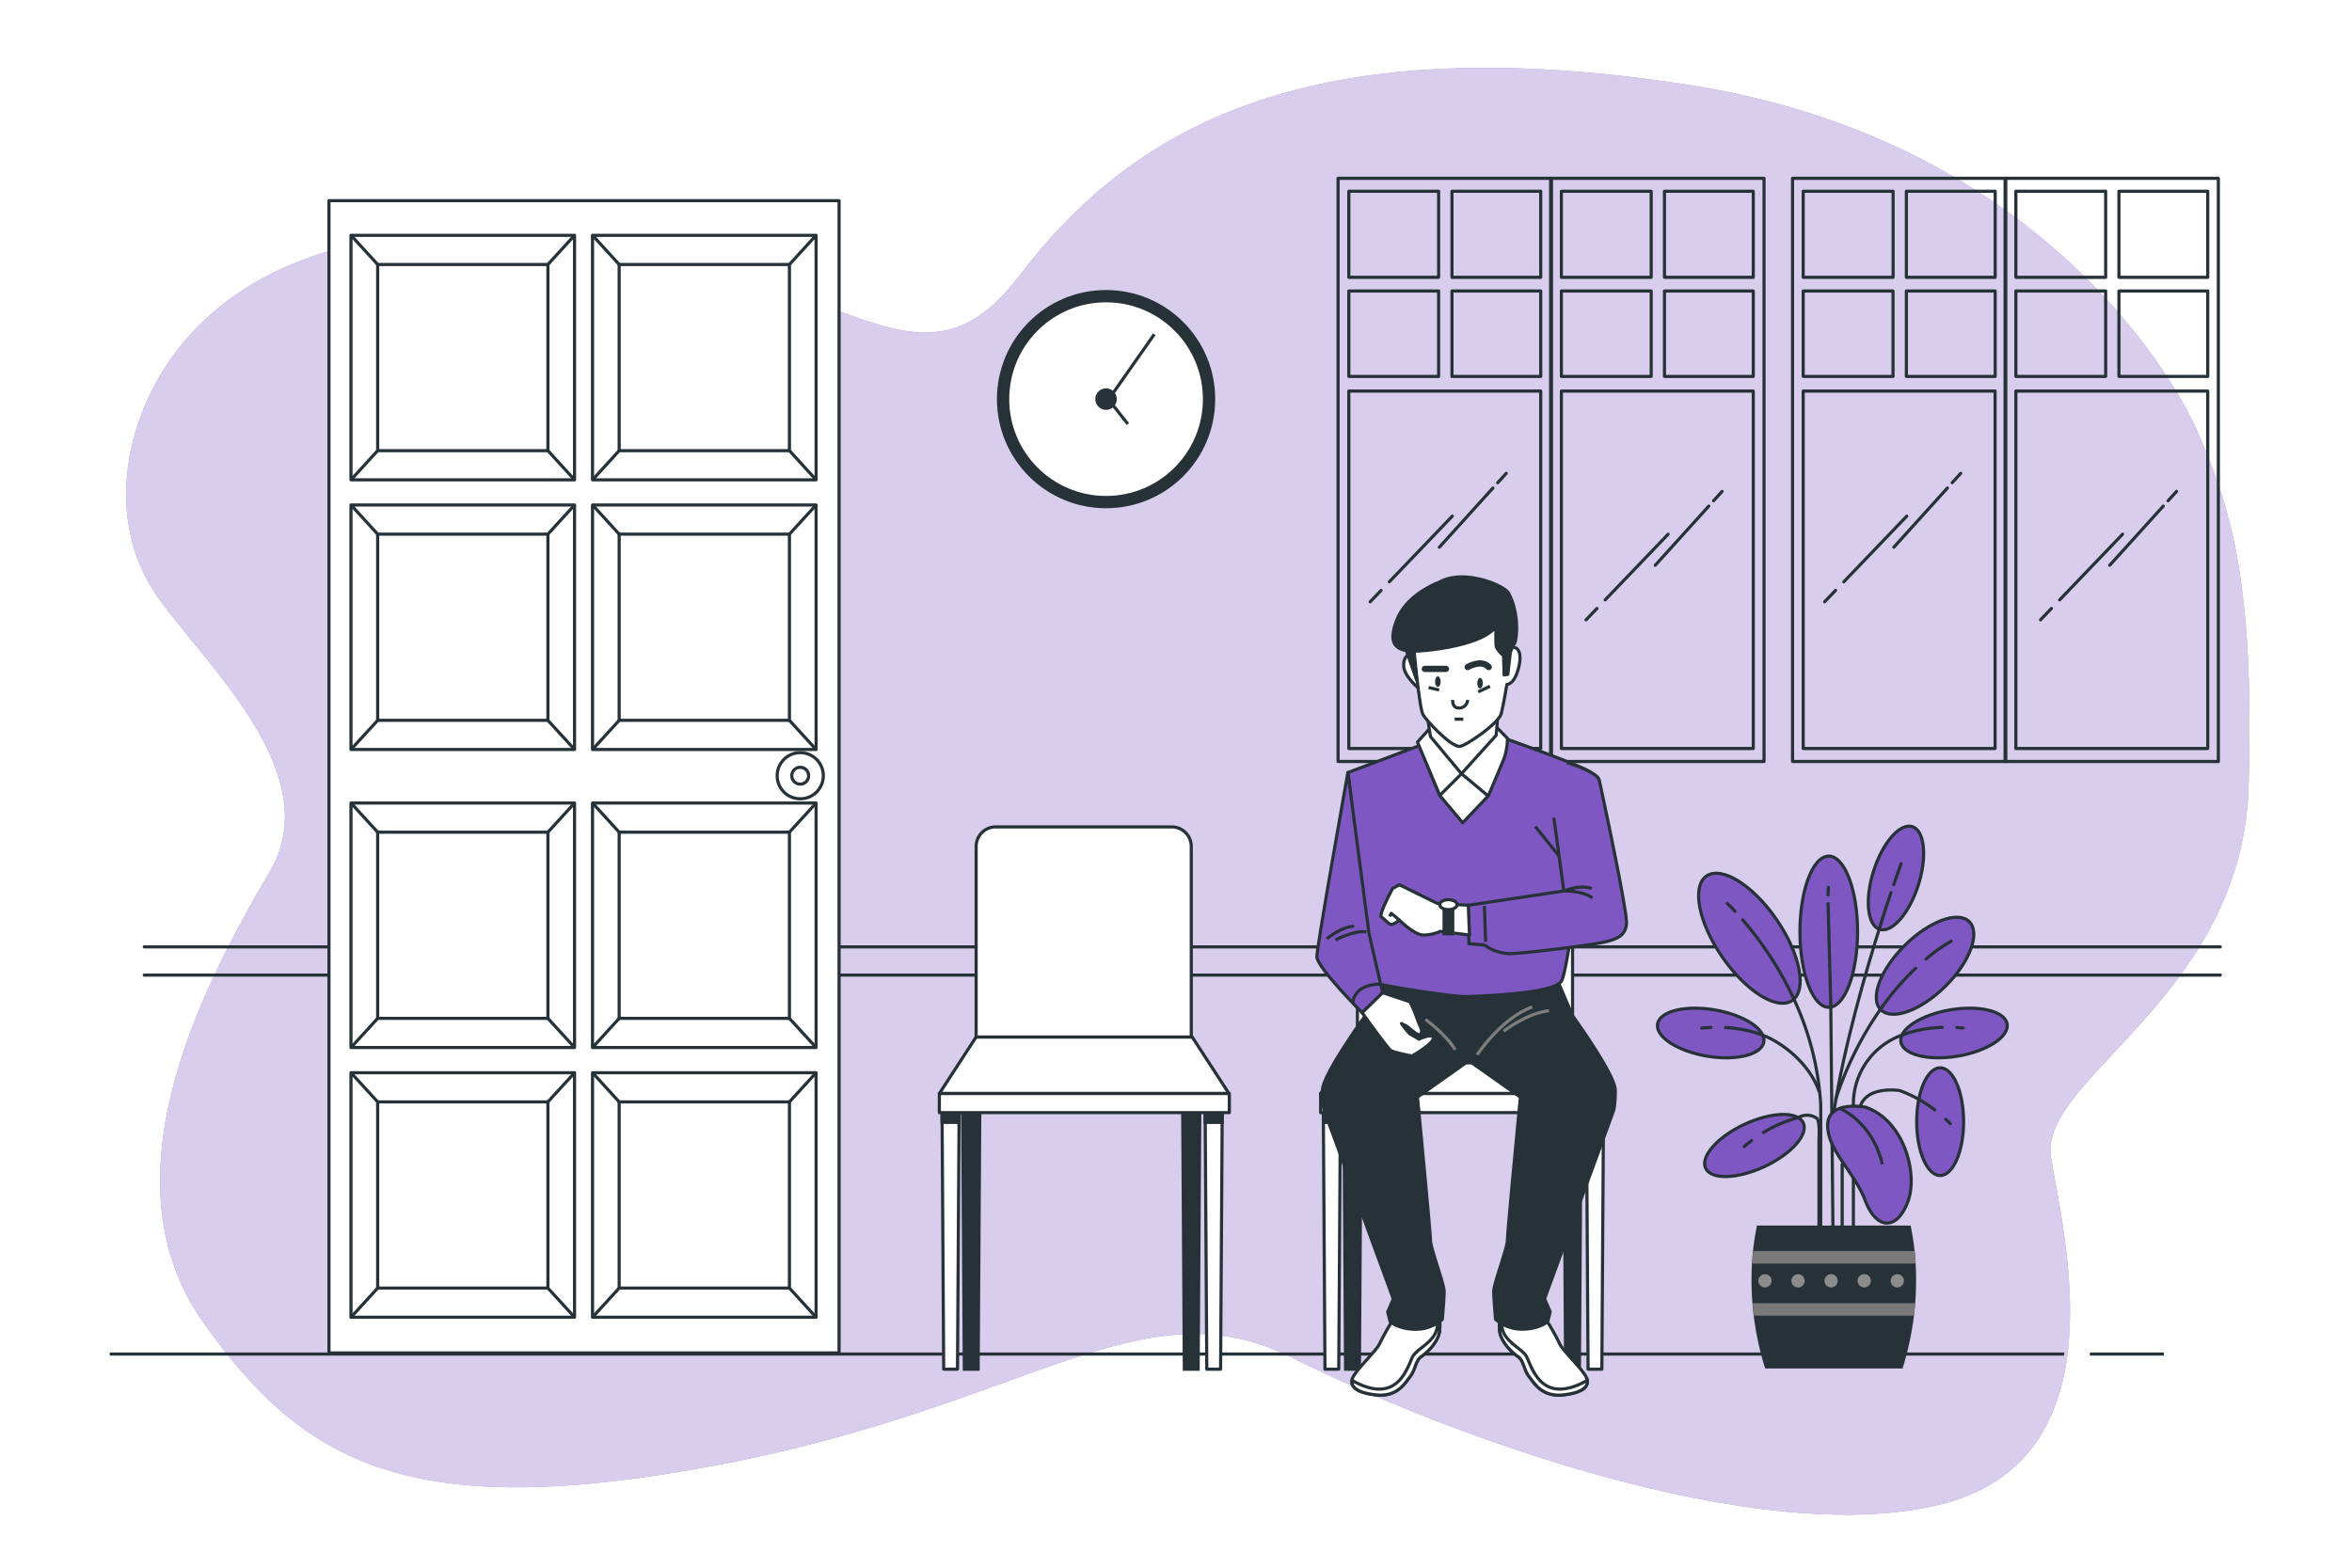 <svg class="animated" id="freepik_stories-waiting" xmlns="http://www.w3.org/2000/svg" viewBox="0 0 750 500" version="1.1" xmlns:xlink="http://www.w3.org/1999/xlink" xmlns:svgjs="http://svgjs.com/svgjs"><style>svg#freepik_stories-waiting:not(.animated) .animable {opacity: 0;}svg#freepik_stories-waiting.animated #freepik--background-simple--inject-2 {animation: 1s 1 forwards cubic-bezier(.36,-0.01,.5,1.38) slideDown;animation-delay: 0s;}svg#freepik_stories-waiting.animated #freepik--Lines--inject-2 {animation: 1s 1 forwards cubic-bezier(.36,-0.01,.5,1.38) lightSpeedRight;animation-delay: 0s;}svg#freepik_stories-waiting.animated #freepik--Plant--inject-2 {animation: 1s 1 forwards cubic-bezier(.36,-0.01,.5,1.38) zoomOut;animation-delay: 0s;}svg#freepik_stories-waiting.animated #freepik--Window--inject-2 {animation: 1s 1 forwards cubic-bezier(.36,-0.01,.5,1.38) slideUp;animation-delay: 0s;}svg#freepik_stories-waiting.animated #freepik--Clock--inject-2 {animation: 1s 1 forwards cubic-bezier(.36,-0.01,.5,1.38) zoomOut;animation-delay: 0s;}svg#freepik_stories-waiting.animated #freepik--Floor--inject-2 {animation: 1s 1 forwards cubic-bezier(.36,-0.01,.5,1.38) slideRight;animation-delay: 0s;}svg#freepik_stories-waiting.animated #freepik--Chair--inject-2 {animation: 1s 1 forwards cubic-bezier(.36,-0.01,.5,1.38) fadeIn;animation-delay: 0s;}svg#freepik_stories-waiting.animated #freepik--Character--inject-2 {animation: 1s 1 forwards cubic-bezier(.36,-0.01,.5,1.38) slideRight;animation-delay: 0s;}svg#freepik_stories-waiting.animated #freepik--Door--inject-2 {animation: 1s 1 forwards cubic-bezier(.36,-0.01,.5,1.38) slideUp;animation-delay: 0s;}            @keyframes slideDown {                0% {                    opacity: 0;                    transform: translateY(-30px);                }                100% {                    opacity: 1;                    transform: translateY(0);                }            }                    @keyframes lightSpeedRight {              from {                transform: translate3d(50%, 0, 0) skewX(-20deg);                opacity: 0;              }              60% {                transform: skewX(10deg);                opacity: 1;              }              80% {                transform: skewX(-2deg);              }              to {                opacity: 1;                transform: translate3d(0, 0, 0);              }            }                    @keyframes zoomOut {                0% {                    opacity: 0;                    transform: scale(1.5);                }                100% {                    opacity: 1;                    transform: scale(1);                }            }                    @keyframes slideUp {                0% {                    opacity: 0;                    transform: translateY(30px);                }                100% {                    opacity: 1;                    transform: inherit;                }            }                    @keyframes slideRight {                0% {                    opacity: 0;                    transform: translateX(30px);                }                100% {                    opacity: 1;                    transform: translateX(0);                }            }                    @keyframes fadeIn {                0% {                    opacity: 0;                }                100% {                    opacity: 1;                }            }        </style><g id="freepik--background-simple--inject-2" style="transform-origin: 378.768px 252.365px 0px;" class="animable"><path d="M700,136S661,46,538,27s-177.89,15-213,61S265,78,162,74c-36.5-1.42-77.72,5.12-102.79,34.33-19.3,22.49-26.82,57.33-8.5,82.7,16.23,22.48,53.37,56.32,35.29,87-23,39-53,99-21,144s66,64,165,45,134-58,182-34,147,61,206,47,40-86,36-111,61-51,63-118S711,161,700,136Z" style="fill: rgb(126, 87, 194); transform-origin: 378.768px 252.365px 0px;" id="el92av3pw28bf" class="animable"></path><g id="eltusrlkjp6n"><path d="M700,136S661,46,538,27s-177.89,15-213,61S265,78,162,74c-36.5-1.42-77.72,5.12-102.79,34.33-19.3,22.49-26.82,57.33-8.5,82.7,16.23,22.48,53.37,56.32,35.29,87-23,39-53,99-21,144s66,64,165,45,134-58,182-34,147,61,206,47,40-86,36-111,61-51,63-118S711,161,700,136Z" style="fill: rgb(255, 255, 255); opacity: 0.7; transform-origin: 378.768px 252.365px 0px;" class="animable"></path></g></g><g id="freepik--Lines--inject-2" style="transform-origin: 377px 306.5px 0px;" class="animable"><line x1="708" y1="302" x2="46" y2="302" style="fill: none; stroke: rgb(38, 50, 56); stroke-linecap: round; stroke-linejoin: round; transform-origin: 377px 302px 0px;" id="elc2rksij9w6w" class="animable"></line><line x1="708" y1="311" x2="46" y2="311" style="fill: none; stroke: rgb(38, 50, 56); stroke-linecap: round; stroke-linejoin: round; transform-origin: 377px 311px 0px;" id="elyk07h8cwr0o" class="animable"></line></g><g id="freepik--Plant--inject-2" style="transform-origin: 584.295px 349.976px 0px;" class="animable"><ellipse cx="583.15" cy="297.16" rx="9.19" ry="24.11" style="fill: rgb(126, 87, 194); stroke: rgb(38, 50, 56); stroke-miterlimit: 10; transform-origin: 583.15px 297.16px 0px;" id="eljajj4t0rb6i" class="animable"></ellipse><path d="M611.71,282.29c-2.87,9-8.39,15.37-12.33,14.12s-4.8-9.6-1.93-18.64,8.4-15.37,12.34-14.12S614.58,273.25,611.71,282.29Z" style="fill: rgb(126, 87, 194); stroke: rgb(38, 50, 56); stroke-miterlimit: 10; transform-origin: 604.582px 280.03px 0px;" id="el8743dquyke5" class="animable"></path><path d="M544.26,336.84c-9.36-1.59-16.39-6.18-15.7-10.25s8.84-6.09,18.19-4.5,16.39,6.17,15.7,10.24S553.61,338.42,544.26,336.84Z" style="fill: rgb(126, 87, 194); stroke: rgb(38, 50, 56); stroke-miterlimit: 10; transform-origin: 545.505px 329.462px 0px;" id="el8h98l88o6cq" class="animable"></path><path d="M620.37,314.54c-7.82,7.75-17,11.12-20.63,7.51s-.14-12.81,7.68-20.56S624.47,290.38,628,294,628.18,306.79,620.37,314.54Z" style="fill: rgb(126, 87, 194); stroke: rgb(38, 50, 56); stroke-miterlimit: 10; transform-origin: 613.852px 308.021px 0px;" id="el1kt8egrbefk" class="animable"></path><path d="M566.51,293.28c7.56,11,9.81,22.53,5,25.82s-14.78-2.92-22.34-13.89-9.81-22.52-5-25.82S559,282.32,566.51,293.28Z" style="fill: rgb(126, 87, 194); stroke: rgb(38, 50, 56); stroke-miterlimit: 10; transform-origin: 557.84px 299.244px 0px;" id="elvcauh5ev0la" class="animable"></path><line x1="583.79" y1="320.08" x2="584.5" y2="393.43" style="fill: none; stroke: rgb(38, 50, 56); stroke-linecap: round; stroke-miterlimit: 10; transform-origin: 584.145px 356.755px 0px;" id="el0yus52lcs8cf" class="animable"></line><line x1="582.93" y1="288.2" x2="583.79" y2="320.08" style="fill: none; stroke: rgb(38, 50, 56); stroke-linecap: round; stroke-miterlimit: 10; transform-origin: 583.36px 304.14px 0px;" id="el6g1c7e1tqim" class="animable"></line><line x1="583" y1="283" x2="582.93" y2="285.44" style="fill: none; stroke: rgb(38, 50, 56); stroke-linecap: round; stroke-miterlimit: 10; transform-origin: 582.965px 284.22px 0px;" id="el2tfvzs99awf" class="animable"></line><path d="M571.51,317.54a92.76,92.76,0,0,1,9.08,34.78v45.37" style="fill: none; stroke: rgb(38, 50, 56); stroke-linecap: round; stroke-miterlimit: 10; transform-origin: 576.05px 357.615px 0px;" id="elj4m2wp0u9sn" class="animable"></path><path d="M555.71,293.38a109,109,0,0,1,15.8,24.16" style="fill: none; stroke: rgb(38, 50, 56); stroke-linecap: round; stroke-miterlimit: 10; transform-origin: 563.61px 305.46px 0px;" id="elvr5ifb0zcba" class="animable"></path><path d="M550.75,288.12s1,.87,2.51,2.54" style="fill: none; stroke: rgb(38, 50, 56); stroke-linecap: round; stroke-miterlimit: 10; transform-origin: 552.005px 289.39px 0px;" id="elmlg258quyif" class="animable"></path><path d="M600.31,320.94a108.68,108.68,0,0,0-14.9,29.58" style="fill: none; stroke: rgb(38, 50, 56); stroke-linecap: round; stroke-miterlimit: 10; transform-origin: 592.86px 335.73px 0px;" id="el0xf2lpd219p" class="animable"></path><path d="M610.89,308.79a86.4,86.4,0,0,0-10.58,12.15" style="fill: none; stroke: rgb(38, 50, 56); stroke-linecap: round; stroke-miterlimit: 10; transform-origin: 605.6px 314.865px 0px;" id="elsxk09ashw6" class="animable"></path><path d="M622.18,300.18a48,48,0,0,0-8,5.71" style="fill: none; stroke: rgb(38, 50, 56); stroke-linecap: round; stroke-miterlimit: 10; transform-origin: 618.18px 303.035px 0px;" id="ellv7wxu7kyd9" class="animable"></path><path d="M599.92,294.17c-5.09,16-11.92,39.71-15.11,60.26" style="fill: none; stroke: rgb(38, 50, 56); stroke-linecap: round; stroke-miterlimit: 10; transform-origin: 592.365px 324.3px 0px;" id="el4ci4x4kp1pc" class="animable"></path><path d="M603,284.66c-.91,2.7-2,5.91-3.11,9.51" style="fill: none; stroke: rgb(38, 50, 56); stroke-linecap: round; stroke-miterlimit: 10; transform-origin: 601.445px 289.415px 0px;" id="elk4n91yis3pm" class="animable"></path><path d="M606.21,275.46s-.89,2.46-2.33,6.66" style="fill: none; stroke: rgb(38, 50, 56); stroke-linecap: round; stroke-miterlimit: 10; transform-origin: 605.045px 278.79px 0px;" id="els4imjm13n1d" class="animable"></path><path d="M562,330.11c6.36,2.41,15.06,9.14,18.08,18" style="fill: none; stroke: rgb(38, 50, 56); stroke-linecap: round; stroke-miterlimit: 10; transform-origin: 571.04px 339.11px 0px;" id="elk8cxik7lmtl" class="animable"></path><path d="M550.22,327.72A40,40,0,0,1,562,330.11" style="fill: none; stroke: rgb(38, 50, 56); stroke-linecap: round; stroke-miterlimit: 10; transform-origin: 556.11px 328.915px 0px;" id="el6t26wjhh52h" class="animable"></path><path d="M542.61,327.91s1.13-.16,3-.24" style="fill: none; stroke: rgb(38, 50, 56); stroke-linecap: round; stroke-miterlimit: 10; transform-origin: 544.11px 327.79px 0px;" id="elhk6zp3pswpk" class="animable"></path><path d="M562.61,372.09c-8.6,4-17,4.24-18.73.5s3.8-10,12.4-14,17-4.23,18.74-.49S571.21,368.08,562.61,372.09Z" style="fill: rgb(126, 87, 194); stroke: rgb(38, 50, 56); stroke-miterlimit: 10; transform-origin: 559.451px 365.343px 0px;" id="elr61ic69hdn" class="animable"></path><path d="M562.34,361.2a40.16,40.16,0,0,1,11-4.71,5.5,5.5,0,0,1,5.91.11c1.17.77.78,6.59.78,6.59v30.24" style="fill: none; stroke: rgb(38, 50, 56); stroke-linecap: round; stroke-miterlimit: 10; transform-origin: 571.216px 374.556px 0px;" id="el9mlky0rqyb" class="animable"></path><path d="M556.18,365.69s.84-.78,2.34-1.9" style="fill: none; stroke: rgb(38, 50, 56); stroke-linecap: round; stroke-miterlimit: 10; transform-origin: 557.35px 364.74px 0px;" id="el1s7bppz2mlgj" class="animable"></path><path d="M624.33,336.84c9.36-1.59,16.39-6.18,15.7-10.25s-8.84-6.09-18.19-4.5-16.39,6.17-15.7,10.24S615,338.42,624.33,336.84Z" style="fill: rgb(126, 87, 194); stroke: rgb(38, 50, 56); stroke-miterlimit: 10; transform-origin: 623.085px 329.462px 0px;" id="elby0ohgded7j" class="animable"></path><path d="M606.81,330a30.33,30.33,0,0,0-3.33,1.46A23.33,23.33,0,0,0,591,352.29v40" style="fill: none; stroke: rgb(38, 50, 56); stroke-linecap: round; stroke-miterlimit: 10; transform-origin: 598.905px 361.145px 0px;" id="elltghidvd8oc" class="animable"></path><path d="M619.35,327.67A41,41,0,0,0,606.81,330" style="fill: none; stroke: rgb(38, 50, 56); stroke-linecap: round; stroke-miterlimit: 10; transform-origin: 613.08px 328.835px 0px;" id="elpqjpliinsxe" class="animable"></path><path d="M626,327.91s-.74-.11-2-.19" style="fill: none; stroke: rgb(38, 50, 56); stroke-linecap: round; stroke-miterlimit: 10; transform-origin: 625px 327.815px 0px;" id="elr38scxux0p" class="animable"></path><g id="elcgadjfew68t"><ellipse cx="618.67" cy="357.74" rx="7.48" ry="17.18" style="fill: rgb(126, 87, 194); stroke: rgb(38, 50, 56); stroke-miterlimit: 10; transform-origin: 618.67px 357.74px 0px; transform: rotate(-60.04deg);" class="animable"></ellipse></g><path d="M616.94,354a41,41,0,0,0-11.17-6.17s-10.2-1.68-12.53,4.91" style="fill: none; stroke: rgb(38, 50, 56); stroke-linecap: round; stroke-miterlimit: 10; transform-origin: 605.09px 350.819px 0px;" id="elyg3hequhcah" class="animable"></path><path d="M621.9,358.39s-.51-.56-1.45-1.44" style="fill: none; stroke: rgb(38, 50, 56); stroke-linecap: round; stroke-miterlimit: 10; transform-origin: 621.175px 357.67px 0px;" id="elxg5he8tn3pn" class="animable"></path><path d="M594.79,353.11s-12-2.33-12,5.82,8.53,14.73,12,24,10.08,9.69,13.57.39S606.81,357,594.79,353.11Z" style="fill: rgb(126, 87, 194); stroke: rgb(38, 50, 56); stroke-miterlimit: 10; transform-origin: 596.117px 371.447px 0px;" id="ell5nqms220ua" class="animable"></path><path d="M586.65,353.5s10.47,4.26,13.57,17.83" style="fill: rgb(126, 87, 194); stroke: rgb(38, 50, 56); stroke-miterlimit: 10; transform-origin: 593.435px 362.415px 0px;" id="elkwk4ud1dwqj" class="animable"></path><line x1="587.43" y1="371.33" x2="587.43" y2="393.43" style="fill: none; stroke: rgb(38, 50, 56); stroke-linecap: round; stroke-miterlimit: 10; transform-origin: 587.43px 382.38px 0px;" id="elgjpmuu3g7tc" class="animable"></line><path d="M606.68,436.46A94.19,94.19,0,0,0,611,408.18a85,85,0,0,0-1.74-17.3h-49a85,85,0,0,0-1.74,17.3,94.19,94.19,0,0,0,4.35,28.28Z" style="fill: rgb(38, 50, 56); transform-origin: 584.76px 413.67px 0px;" id="els50u8rlijhd" class="animable"></path><path d="M559.06,399c-.14,1.33-.24,2.68-.32,4h52.13c-.08-1.36-.18-2.71-.32-4Z" style="fill: rgb(122, 122, 122); transform-origin: 584.805px 401px 0px;" id="el8whgjy1fa2p" class="animable"></path><path d="M610.32,419.63c.16-1.34.3-2.69.41-4H558.88c.11,1.35.25,2.7.41,4Z" style="fill: rgb(122, 122, 122); transform-origin: 584.805px 417.63px 0px;" id="elkl3q9lz2gwp" class="animable"></path><path d="M564.91,408.4a2.11,2.11,0,1,1-2.11-2A2.07,2.07,0,0,1,564.91,408.4Z" style="fill: rgb(140, 140, 140); transform-origin: 562.803px 408.51px 0px;" id="elsb9ezypf0ei" class="animable"></path><path d="M575.46,408.4a2.11,2.11,0,1,1-2.11-2A2.07,2.07,0,0,1,575.46,408.4Z" style="fill: rgb(140, 140, 140); transform-origin: 573.353px 408.51px 0px;" id="elevbta2wd05" class="animable"></path><path d="M586,408.4a2.11,2.11,0,1,1-2.11-2A2.07,2.07,0,0,1,586,408.4Z" style="fill: rgb(140, 140, 140); transform-origin: 583.893px 408.51px 0px;" id="elb7y3836bdjl" class="animable"></path><path d="M596.56,408.4a2.11,2.11,0,1,1-2.11-2A2.07,2.07,0,0,1,596.56,408.4Z" style="fill: rgb(140, 140, 140); transform-origin: 594.453px 408.51px 0px;" id="el0xtl54o54c3g" class="animable"></path><path d="M607.11,408.4a2.11,2.11,0,1,1-2.11-2A2.07,2.07,0,0,1,607.11,408.4Z" style="fill: rgb(140, 140, 140); transform-origin: 605.003px 408.51px 0px;" id="el0l1t9ijd82pp" class="animable"></path></g><g id="freepik--Window--inject-2" style="transform-origin: 567.03px 149.87px 0px;" class="animable"><path d="M426.68,56.87v186h68.05v-186ZM491.3,61V88.45H463V61Zm-32.55,0V88.45H430.11V61ZM430.11,92.81h28.64v27.24H430.11ZM491.3,238.73H430.11v-114H491.3ZM463,120.05V92.81H491.3v27.24Z" style="fill: none; stroke: rgb(38, 50, 56); stroke-linecap: round; stroke-linejoin: round; transform-origin: 460.705px 149.87px 0px;" id="eliqe4amzwiyb" class="animable"></path><path d="M494.46,56.87v186h68.05v-186ZM559.08,61V88.45H530.76V61Zm-32.55,0V88.45H497.89V61ZM497.89,92.81h28.64v27.24H497.89Zm61.19,145.92H497.89v-114h61.19ZM530.76,120.05V92.81h28.32v27.24Z" style="fill: none; stroke: rgb(38, 50, 56); stroke-linecap: round; stroke-linejoin: round; transform-origin: 528.485px 149.87px 0px;" id="elzl7qk4srgv" class="animable"></path><line x1="476.07" y1="155.64" x2="458.99" y2="174.52" style="fill: none; stroke: rgb(38, 50, 56); stroke-linecap: round; stroke-linejoin: round; transform-origin: 467.53px 165.08px 0px;" id="elvdham7sjvl" class="animable"></line><line x1="480.31" y1="150.96" x2="477.59" y2="153.96" style="fill: none; stroke: rgb(38, 50, 56); stroke-linecap: round; stroke-linejoin: round; transform-origin: 478.95px 152.46px 0px;" id="el9n7k7uombro" class="animable"></line><line x1="440.41" y1="188.29" x2="436.91" y2="191.94" style="fill: none; stroke: rgb(38, 50, 56); stroke-linecap: round; stroke-linejoin: round; transform-origin: 438.66px 190.115px 0px;" id="ela44z9yqbjcd" class="animable"></line><line x1="463.1" y1="164.62" x2="443.03" y2="185.56" style="fill: none; stroke: rgb(38, 50, 56); stroke-linecap: round; stroke-linejoin: round; transform-origin: 453.065px 175.09px 0px;" id="elh2ld655sqi" class="animable"></line><line x1="544.9" y1="161.41" x2="527.82" y2="180.29" style="fill: none; stroke: rgb(38, 50, 56); stroke-linecap: round; stroke-linejoin: round; transform-origin: 536.36px 170.85px 0px;" id="el3l26htdntkm" class="animable"></line><line x1="549.14" y1="156.72" x2="546.42" y2="159.72" style="fill: none; stroke: rgb(38, 50, 56); stroke-linecap: round; stroke-linejoin: round; transform-origin: 547.78px 158.22px 0px;" id="elmw1lnrjunhs" class="animable"></line><line x1="509.25" y1="194.05" x2="505.75" y2="197.7" style="fill: none; stroke: rgb(38, 50, 56); stroke-linecap: round; stroke-linejoin: round; transform-origin: 507.5px 195.875px 0px;" id="elkpbbikkj7a" class="animable"></line><line x1="531.93" y1="170.38" x2="511.86" y2="191.32" style="fill: none; stroke: rgb(38, 50, 56); stroke-linecap: round; stroke-linejoin: round; transform-origin: 521.895px 180.85px 0px;" id="eljduughnetq" class="animable"></line><path d="M571.6,56.87v186h68v-186ZM636.22,61V88.45H607.9V61Zm-32.55,0V88.45H575V61ZM575,92.81h28.64v27.24H575Zm61.19,145.92H575v-114h61.19ZM607.9,120.05V92.81h28.32v27.24Z" style="fill: none; stroke: rgb(38, 50, 56); stroke-linecap: round; stroke-linejoin: round; transform-origin: 605.6px 149.87px 0px;" id="eltdicr7ikwh" class="animable"></path><path d="M639.38,56.87v186h68v-186ZM704,61V88.45H675.68V61Zm-32.55,0V88.45H642.81V61ZM642.81,92.81h28.64v27.24H642.81ZM704,238.73H642.81v-114H704ZM675.68,120.05V92.81H704v27.24Z" style="fill: none; stroke: rgb(38, 50, 56); stroke-linecap: round; stroke-linejoin: round; transform-origin: 673.38px 149.87px 0px;" id="el4ujp7draduf" class="animable"></path><line x1="620.99" y1="155.64" x2="603.91" y2="174.52" style="fill: none; stroke: rgb(38, 50, 56); stroke-linecap: round; stroke-linejoin: round; transform-origin: 612.45px 165.08px 0px;" id="eli21cckmr6j" class="animable"></line><line x1="625.23" y1="150.96" x2="622.51" y2="153.96" style="fill: none; stroke: rgb(38, 50, 56); stroke-linecap: round; stroke-linejoin: round; transform-origin: 623.87px 152.46px 0px;" id="el1i1gtg0dych" class="animable"></line><line x1="585.33" y1="188.29" x2="581.83" y2="191.94" style="fill: none; stroke: rgb(38, 50, 56); stroke-linecap: round; stroke-linejoin: round; transform-origin: 583.58px 190.115px 0px;" id="elnr3nmwzia8j" class="animable"></line><line x1="608.02" y1="164.62" x2="587.95" y2="185.56" style="fill: none; stroke: rgb(38, 50, 56); stroke-linecap: round; stroke-linejoin: round; transform-origin: 597.985px 175.09px 0px;" id="el8hf7f8niocs" class="animable"></line><line x1="689.82" y1="161.41" x2="672.74" y2="180.29" style="fill: none; stroke: rgb(38, 50, 56); stroke-linecap: round; stroke-linejoin: round; transform-origin: 681.28px 170.85px 0px;" id="elifk3c41z5tc" class="animable"></line><line x1="694.06" y1="156.72" x2="691.34" y2="159.72" style="fill: none; stroke: rgb(38, 50, 56); stroke-linecap: round; stroke-linejoin: round; transform-origin: 692.7px 158.22px 0px;" id="elfokb0gf0tie" class="animable"></line><line x1="654.17" y1="194.05" x2="650.67" y2="197.7" style="fill: none; stroke: rgb(38, 50, 56); stroke-linecap: round; stroke-linejoin: round; transform-origin: 652.42px 195.875px 0px;" id="elt4zvfb4bynn" class="animable"></line><line x1="676.85" y1="170.38" x2="656.78" y2="191.32" style="fill: none; stroke: rgb(38, 50, 56); stroke-linecap: round; stroke-linejoin: round; transform-origin: 666.815px 180.85px 0px;" id="eli3espfxlqtc" class="animable"></line></g><g id="freepik--Clock--inject-2" style="transform-origin: 352.7px 127.3px 0px;" class="animable"><g id="elax5mtml7ra6"><circle cx="352.7" cy="127.3" r="34.3" style="fill: rgb(38, 50, 56); stroke: rgb(38, 50, 56); stroke-linejoin: round; transform-origin: 352.7px 127.3px 0px; transform: rotate(-45deg);" class="animable"></circle></g><g id="el5rku1lv279n"><circle cx="352.7" cy="127.3" r="31.38" style="fill: rgb(255, 255, 255); stroke: rgb(38, 50, 56); stroke-linejoin: round; transform-origin: 352.7px 127.3px 0px; transform: rotate(-50.12deg);" class="animable"></circle></g><path d="M355.62,127.3a2.92,2.92,0,1,0-2.92,2.92A2.92,2.92,0,0,0,355.62,127.3Z" style="fill: rgb(38, 50, 56); stroke: rgb(38, 50, 56); stroke-linejoin: round; transform-origin: 352.7px 127.3px 0px;" id="elfqyn52trlai" class="animable"></path><line x1="355.09" y1="129.47" x2="359.66" y2="135.24" style="fill: rgb(255, 255, 255); stroke: rgb(38, 50, 56); stroke-linejoin: round; transform-origin: 357.375px 132.355px 0px;" id="el6s8revql2nu" class="animable"></line><line x1="355.09" y1="125.15" x2="368.07" y2="106.63" style="fill: rgb(255, 255, 255); stroke: rgb(38, 50, 56); stroke-linejoin: round; transform-origin: 361.58px 115.89px 0px;" id="elrknwzq7rv5g" class="animable"></line></g><g id="freepik--Floor--inject-2" style="transform-origin: 362.5px 431.86px 0px;" class="animable"><line x1="658.22" y1="431.86" x2="35" y2="431.86" style="fill: none; stroke: rgb(38, 50, 56); stroke-linejoin: round; transform-origin: 346.61px 431.86px 0px;" id="elkdwbwynw3" class="animable"></line><line x1="690" y1="431.86" x2="666.42" y2="431.86" style="fill: none; stroke: rgb(38, 50, 56); stroke-linejoin: round; transform-origin: 678.21px 431.86px 0px;" id="elqfl1k5a20yr" class="animable"></line></g><g id="freepik--Chair--inject-2" style="transform-origin: 345.775px 350.21px 0px;" class="animable"><polygon points="305.32 436.69 300.92 436.69 300.4 354.5 305.84 354.5 305.32 436.69" style="fill: rgb(255, 255, 255); stroke: rgb(38, 50, 56); stroke-linejoin: round; transform-origin: 303.12px 395.595px 0px;" id="ely1nx7utjxjm" class="animable"></polygon><polygon points="300.42 357.98 305.82 357.98 305.84 354.5 300.4 354.5 300.42 357.98" style="fill: rgb(38, 50, 56); stroke: rgb(38, 50, 56); stroke-miterlimit: 10; transform-origin: 303.12px 356.24px 0px;" id="el7rsex9b9xdi" class="animable"></polygon><polygon points="311.91 436.69 307.5 436.69 306.98 354.5 312.43 354.5 311.91 436.69" style="fill: rgb(38, 50, 56); stroke: rgb(38, 50, 56); stroke-miterlimit: 10; transform-origin: 309.705px 395.595px 0px;" id="elfmb6zvastqc" class="animable"></polygon><polygon points="389.22 436.69 384.82 436.69 384.3 354.5 389.74 354.5 389.22 436.69" style="fill: rgb(255, 255, 255); stroke: rgb(38, 50, 56); stroke-linejoin: round; transform-origin: 387.02px 395.595px 0px;" id="elhin07zd76o" class="animable"></polygon><polygon points="384.32 357.98 389.72 357.98 389.74 354.5 384.3 354.5 384.32 357.98" style="fill: rgb(38, 50, 56); stroke: rgb(38, 50, 56); stroke-miterlimit: 10; transform-origin: 387.02px 356.24px 0px;" id="elt2e9lh67zk" class="animable"></polygon><polygon points="382.06 436.69 377.66 436.69 377.14 354.5 382.58 354.5 382.06 436.69" style="fill: rgb(38, 50, 56); stroke: rgb(38, 50, 56); stroke-miterlimit: 10; transform-origin: 379.86px 395.595px 0px;" id="elb5n8sho6re" class="animable"></polygon><polygon points="391.89 348.77 299.54 348.77 311.26 330.74 380.16 330.74 391.89 348.77" style="fill: rgb(255, 255, 255); stroke: rgb(38, 50, 56); stroke-linejoin: round; transform-origin: 345.715px 339.755px 0px;" id="elqvs4x0q6r6a" class="animable"></polygon><rect x="299.54" y="348.77" width="92.47" height="6.1" style="fill: rgb(255, 255, 255); stroke: rgb(38, 50, 56); stroke-linejoin: round; transform-origin: 345.775px 351.82px 0px;" id="elwtcaq0hczri" class="animable"></rect><path d="M317.52,263.73h56.1a6.25,6.25,0,0,1,6.25,6.25v60.76a0,0,0,0,1,0,0h-68.6a0,0,0,0,1,0,0V270A6.25,6.25,0,0,1,317.52,263.73Z" style="fill: rgb(255, 255, 255); stroke: rgb(38, 50, 56); stroke-linejoin: round; transform-origin: 345.57px 297.235px 0px;" id="elvnri2f2ak1m" class="animable"></path></g><g id="freepik--Character--inject-2" style="transform-origin: 469.292px 314.484px 0px;" class="animable"><polygon points="426.9 436.69 422.5 436.69 421.98 354.5 427.42 354.5 426.9 436.69" style="fill: rgb(255, 255, 255); stroke: rgb(38, 50, 56); stroke-linejoin: round; transform-origin: 424.7px 395.595px 0px;" id="ellwzvtmhaptc" class="animable"></polygon><polygon points="422 357.98 427.4 357.98 427.42 354.5 421.98 354.5 422 357.98" style="fill: rgb(38, 50, 56); stroke: rgb(38, 50, 56); stroke-miterlimit: 10; transform-origin: 424.7px 356.24px 0px;" id="elfrpp7wf7d1k" class="animable"></polygon><polygon points="433.49 436.69 429.08 436.69 428.56 354.5 434 354.5 433.49 436.69" style="fill: rgb(38, 50, 56); stroke: rgb(38, 50, 56); stroke-miterlimit: 10; transform-origin: 431.28px 395.595px 0px;" id="elghkak5jo22t" class="animable"></polygon><polygon points="510.8 436.69 506.4 436.69 505.88 354.5 511.32 354.5 510.8 436.69" style="fill: rgb(255, 255, 255); stroke: rgb(38, 50, 56); stroke-linejoin: round; transform-origin: 508.6px 395.595px 0px;" id="el5rgwkh1rnhs" class="animable"></polygon><polygon points="505.9 357.98 511.3 357.98 511.32 354.5 505.88 354.5 505.9 357.98" style="fill: rgb(38, 50, 56); stroke: rgb(38, 50, 56); stroke-miterlimit: 10; transform-origin: 508.6px 356.24px 0px;" id="el41n4x7r1upd" class="animable"></polygon><polygon points="503.64 436.69 499.24 436.69 498.72 354.5 504.16 354.5 503.64 436.69" style="fill: rgb(38, 50, 56); stroke: rgb(38, 50, 56); stroke-miterlimit: 10; transform-origin: 501.44px 395.595px 0px;" id="elc4g7zuygbqn" class="animable"></polygon><polygon points="513.47 348.77 421.12 348.77 432.85 330.74 501.74 330.74 513.47 348.77" style="fill: rgb(255, 255, 255); stroke: rgb(38, 50, 56); stroke-linejoin: round; transform-origin: 467.295px 339.755px 0px;" id="elraqw2qkwq2" class="animable"></polygon><rect x="421.12" y="348.77" width="92.47" height="6.1" style="fill: rgb(255, 255, 255); stroke: rgb(38, 50, 56); stroke-linejoin: round; transform-origin: 467.355px 351.82px 0px;" id="el1g25i3p6uxu" class="animable"></rect><path d="M439.1,263.73h56.1a6.25,6.25,0,0,1,6.25,6.25v60.76a0,0,0,0,1,0,0h-68.6a0,0,0,0,1,0,0V270A6.25,6.25,0,0,1,439.1,263.73Z" style="fill: rgb(255, 255, 255); stroke: rgb(38, 50, 56); stroke-linejoin: round; transform-origin: 467.15px 297.235px 0px;" id="el2cpydx9s3qm" class="animable"></path><path d="M444.35,420.71a78.9,78.9,0,0,0-4.36,7.72c-.88,2.18-7,7.86-8.45,10.63s.43,5.1,7.28,5.83,9.32-3.94,10.92-6,1.61-5,3.5-6.26,5.53-4.8,5.82-8.3a17.78,17.78,0,0,0-.43-6Z" style="fill: rgb(255, 255, 255); stroke: rgb(38, 50, 56); stroke-miterlimit: 10; transform-origin: 445.114px 431.648px 0px;" id="elzog7b0s0xfi" class="animable"></path><path d="M459.06,424.35a19.31,19.31,0,0,0-.16-4.67,31.18,31.18,0,0,0-.56,3.36c-.59,5.1-6.7,7-8,9.9s-3.21,8.74-8.6,9.91c-4,.86-8.5-1.37-10.6-2.6-.38,2.23,1.85,4,7.69,4.64,6.85.72,9.32-3.94,10.92-6s1.61-5,3.5-6.26S458.77,427.85,459.06,424.35Z" style="fill: rgb(255, 255, 255); stroke: rgb(38, 50, 56); stroke-miterlimit: 10; transform-origin: 445.116px 432.322px 0px;" id="el5rqqmtyrgbi" class="animable"></path><path d="M492.9,420.71a78.43,78.43,0,0,1,4.37,7.72c.87,2.18,7,7.86,8.45,10.63s-.44,5.1-7.29,5.83-9.32-3.94-10.92-6-1.6-5-3.49-6.26-5.54-4.8-5.83-8.3a17.93,17.93,0,0,1,.44-6Z" style="fill: rgb(255, 255, 255); stroke: rgb(38, 50, 56); stroke-miterlimit: 10; transform-origin: 492.143px 431.648px 0px;" id="el3vb6g5addnk" class="animable"></path><path d="M478.19,424.35a19.84,19.84,0,0,1,.16-4.67,28.67,28.67,0,0,1,.57,3.36c.58,5.1,6.7,7,8,9.9s3.2,8.74,8.59,9.91c4,.86,8.51-1.37,10.61-2.6.37,2.23-1.86,4-7.7,4.64-6.84.72-9.32-3.94-10.92-6s-1.6-5-3.49-6.26S478.48,427.85,478.19,424.35Z" style="fill: rgb(255, 255, 255); stroke: rgb(38, 50, 56); stroke-miterlimit: 10; transform-origin: 492.14px 432.322px 0px;" id="eld9glw915ivd" class="animable"></path><path d="M515.09,347.74c0-4.95-13.65-23.8-13.65-23.8l-4.95-11.67-25.2,2.37H465.5l-25.2-2.37-4.95,11.67s-13.65,18.85-13.65,23.8.59,6.53.59,6.53l22,60-1.78,4.15.79,3.17s2.77,2.37,8.11,2.37a12.74,12.74,0,0,0,8.51-3.16s.59-6.53.59-8.91-4.35-13.85-4.35-16.22S452,349.91,452,349.91L467.43,339h1.93l15.46,10.93s-4.16,43.34-4.16,45.71-4.35,13.85-4.35,16.22.59,8.91.59,8.91a12.74,12.74,0,0,0,8.51,3.16c5.34,0,8.11-2.37,8.11-2.37l.8-3.17-1.79-4.15,22-60S515.09,352.68,515.09,347.74Z" style="fill: rgb(38, 50, 56); stroke: rgb(38, 50, 56); stroke-miterlimit: 10; transform-origin: 468.395px 368.115px 0px;" id="elfjuu78cpu2" class="animable"></path><path d="M471,336.41s7.91-11.87,17.61-15.24" style="fill: none; stroke: rgb(125, 125, 125); stroke-miterlimit: 10; transform-origin: 479.805px 328.79px 0px;" id="elwutsuwkrsbm" class="animable"></path><path d="M479.48,328.89s7.32-5.74,14.44-6.53" style="fill: none; stroke: rgb(125, 125, 125); stroke-miterlimit: 10; transform-origin: 486.7px 325.625px 0px;" id="elmtyfvg2feg" class="animable"></path><path d="M454.55,325.13s6.53,4.75,9.49,9.69" style="fill: none; stroke: rgb(125, 125, 125); stroke-miterlimit: 10; transform-origin: 459.295px 329.975px 0px;" id="eln01tdqqthdq" class="animable"></path><path d="M454,237.28l-24.14,9.1L435,290.5s1.78,22.16,3.56,23,24.93,4.55,29.28,4.35,27.5-.79,30.08-4.95,9.69-64.7,9.49-66.28-30.27-12.07-30.27-12.07Z" style="fill: rgb(126, 87, 194); stroke: rgb(38, 50, 56); stroke-linejoin: round; transform-origin: 468.637px 276.204px 0px;" id="elz2e6vol1e8j" class="animable"></path><path d="M459.1,253.7l7.32,8.71,8.11-8.51s5.34-14.25,5.14-15.83-3.95-4.35-3.95-4.35l-13.66-.4-9.49,4.36Z" style="fill: rgb(255, 255, 255); stroke: rgb(38, 50, 56); stroke-linejoin: round; transform-origin: 466.123px 247.865px 0px;" id="ela72qovl57i" class="animable"></path><path d="M457.12,231,452,236.69l7.13,17,6.92-6.92,8.51,7.12s4.15-9.69,5.14-12.27a20.38,20.38,0,0,0,1-6.13L475.32,230Z" style="fill: rgb(255, 255, 255); stroke: rgb(38, 50, 56); stroke-linejoin: round; transform-origin: 466.35px 241.945px 0px;" id="elae6qq3eyyni" class="animable"></path><polygon points="455.14 228.38 456.13 234.91 466.02 246.78 477.1 234.51 477.69 227.19 465.43 233.13 455.14 228.38" style="fill: rgb(255, 255, 255); stroke: rgb(38, 50, 56); stroke-linejoin: round; transform-origin: 466.415px 236.985px 0px;" id="el4uf1du4wu7k" class="animable"></polygon><path d="M449.4,208.79s-2,.39-1.78,3.76,5.14,7.32,5.14,7.32l-1.58-12.07Z" style="fill: rgb(255, 255, 255); stroke: rgb(38, 50, 56); stroke-linejoin: round; transform-origin: 450.182px 213.835px 0px;" id="eloajpbrn8dbj" class="animable"></path><path d="M450.79,206.22s1.78,19.78,3,21.76,8.31,9.7,11.48,10.09c1.68.21,12.66-7.32,13.45-10.48s1.79-9.3,1.79-9.3,2.37.19,3.75-5.35-.79-6.53-1.78-6.53h-1.58s-.39-8.11-1-9.69-26.91,2.18-29.28,4.15S450.79,206.22,450.79,206.22Z" style="fill: rgb(255, 255, 255); stroke: rgb(38, 50, 56); stroke-linejoin: round; transform-origin: 467.158px 217.208px 0px;" id="elp9cd0sztl0e" class="animable"></path><path d="M472.85,217.89c0,.93-.4,1.68-.89,1.68s-.89-.75-.89-1.68.4-1.68.89-1.68S472.85,217,472.85,217.89Z" style="fill: rgb(38, 50, 56); transform-origin: 471.96px 217.89px 0px;" id="elnt6k1a32268" class="animable"></path><path d="M459.39,217.4c0,.92-.4,1.68-.89,1.68s-.89-.76-.89-1.68.4-1.69.89-1.69S459.39,216.47,459.39,217.4Z" style="fill: rgb(38, 50, 56); transform-origin: 458.5px 217.395px 0px;" id="el0ag9wnmacind" class="animable"></path><path d="M463.25,223.23s-.2,1.78,1,2.38a2.72,2.72,0,0,0,3.76-2.38" style="fill: none; stroke: rgb(38, 50, 56); stroke-linejoin: round; transform-origin: 465.624px 224.524px 0px;" id="elx443jrfvz7" class="animable"></path><line x1="463.84" y1="229.37" x2="466.61" y2="229.37" style="fill: none; stroke: rgb(38, 50, 56); stroke-linejoin: round; transform-origin: 465.225px 229.37px 0px;" id="el3p72c6if15t" class="animable"></line><line x1="454.35" y1="213.34" x2="461.08" y2="213.34" style="fill: none; stroke: rgb(38, 50, 56); stroke-linecap: round; stroke-linejoin: round; stroke-width: 2px; transform-origin: 457.715px 213.34px 0px;" id="ele0rlw4gm9t" class="animable"></line><path d="M468,212.75s4.35-2.58,6.73,0" style="fill: none; stroke: rgb(38, 50, 56); stroke-linecap: round; stroke-linejoin: round; stroke-width: 2px; transform-origin: 471.365px 212.177px 0px;" id="elhmhcmmnj3ab" class="animable"></path><line x1="455.53" y1="219.28" x2="458.9" y2="220.07" style="fill: none; stroke: rgb(38, 50, 56); stroke-linejoin: round; transform-origin: 457.215px 219.675px 0px;" id="elrc74n46kyb" class="animable"></line><line x1="475.12" y1="218.88" x2="471.36" y2="220.66" style="fill: none; stroke: rgb(38, 50, 56); stroke-linejoin: round; transform-origin: 473.24px 219.77px 0px;" id="elpo70x9xg8y" class="animable"></line><path d="M481.06,189.2c-1.33-2.5-14.25-7.91-22-3.56,0,0-10.09,3.56-13.46,11.67-2.63,6.35-1.61,9.42,2.84,10.17l3.3,9.42-.4-2.77-.48-6.46c.64,0,1.32,0,2.06-.07,8.12-.59,15.24-2.37,18.8-4a16.8,16.8,0,0,0,5.34-3.56,52.61,52.61,0,0,0,0,5.74c.2,1.58,2.38,3.36,2.38,3.36l.19,6.14,1.19-.2.79-6.92,1-2.77C483.34,206.4,485.09,196.77,481.06,189.2Z" style="fill: rgb(38, 50, 56); stroke: rgb(38, 50, 56); stroke-linejoin: round; transform-origin: 463.895px 200.451px 0px;" id="eludz17zsuxvn" class="animable"></path><line x1="489.57" y1="263.6" x2="497.68" y2="273.69" style="fill: none; stroke: rgb(38, 50, 56); stroke-linejoin: round; transform-origin: 493.625px 268.645px 0px;" id="el4i5oo79vnlv" class="animable"></line><path d="M495.5,260.83l3.17,23.34-30.47,4.55.2,12.27,4.94.4a14.45,14.45,0,0,0,7.92,2.77c4.35,0,26.71-2.77,30.66-3.76s6.34-2,6.73-5.74-8.11-43.33-8.7-45.9-10.29-5.54-10.29-5.54" style="fill: rgb(126, 87, 194); stroke: rgb(38, 50, 56); stroke-linejoin: round; transform-origin: 493.432px 273.69px 0px;" id="elvlkmo4jkvin" class="animable"></path><path d="M507.77,286.35c-3.36-2.38-9.1-2.18-9.1-2.18s4.94-2.17,8.9-.79" style="fill: none; stroke: rgb(38, 50, 56); stroke-linejoin: round; transform-origin: 503.22px 284.635px 0px;" id="elshxlz1n3ig" class="animable"></path><line x1="473.34" y1="288.92" x2="473.74" y2="300.4" style="fill: none; stroke: rgb(38, 50, 56); stroke-linejoin: round; transform-origin: 473.54px 294.66px 0px;" id="el6q7ks7b0dks" class="animable"></line><path d="M468.2,288.72l-9.89-.59-12.07-5.94-2.18,1.19s-4.55,8.51-3.56,9.1,2.37,2.38,3.16,2.38,2.58-1.39,2.58-1.39,4.74,4.75,7.71,4.75a13.17,13.17,0,0,0,5.34-1.19l9.3,1.19Z" style="fill: rgb(255, 255, 255); stroke: rgb(38, 50, 56); stroke-linejoin: round; transform-origin: 454.475px 290.205px 0px;" id="el2b0eieu7xoo" class="animable"></path><polyline points="446.24 293.47 443.66 291.3 443.07 292.29" style="fill: none; stroke: rgb(38, 50, 56); stroke-linejoin: round; transform-origin: 444.655px 292.385px 0px;" id="elkg9eg2wjgyb" class="animable"></polyline><rect x="460.48" y="287.73" width="2.77" height="10.09" style="fill: rgb(38, 50, 56); stroke: rgb(38, 50, 56); stroke-miterlimit: 10; transform-origin: 461.865px 292.775px 0px;" id="eldhw5nk9ecub" class="animable"></rect><ellipse cx="461.87" cy="288.53" rx="2.77" ry="1.58" style="fill: rgb(255, 255, 255); stroke: rgb(38, 50, 56); stroke-linejoin: round; transform-origin: 461.87px 288.53px 0px;" id="ele3vxp7ca9fj" class="animable"></ellipse><path d="M429.81,246.38s-9.89,55.4-9.89,58.77S434.36,323,434.36,323l6.53-6.33-4.35-19Z" style="fill: rgb(126, 87, 194); stroke: rgb(38, 50, 56); stroke-linejoin: round; transform-origin: 430.405px 284.69px 0px;" id="elxmpphc30o1" class="animable"></path><path d="M425.86,299.8s5.73-3.16,9.89-2.57" style="fill: none; stroke: rgb(38, 50, 56); stroke-linejoin: round; transform-origin: 430.805px 298.478px 0px;" id="el0bk72m7vw63k" class="animable"></path><path d="M423.09,299.41s4.94-4,8.7-4" style="fill: none; stroke: rgb(38, 50, 56); stroke-linejoin: round; transform-origin: 427.44px 297.41px 0px;" id="elb6pe0jpc7p" class="animable"></path><path d="M431.4,320s-.2-5.94,8.7-6.14" style="fill: none; stroke: rgb(38, 50, 56); stroke-linejoin: round; transform-origin: 435.75px 316.93px 0px;" id="el6j6sjeoyxc5" class="animable"></path><path d="M440.89,316.62l8.65,2.86a32.49,32.49,0,0,1,2,4.46c.71,2.15,1.79,4.29,1.79,4.83s-.18,1.25-.9,1.25-3.75-2.68-3.75-2.68l-1.78-.9s2.32,3.22,2.85,3.4a26.11,26.11,0,0,1,2.68,1.6s4.65-2.14,4.65-.35-6.79,5.71-6.79,5.71-5.72-1.07-6.79-1.78S434.36,323,434.36,323Z" style="fill: rgb(255, 255, 255); stroke: rgb(38, 50, 56); stroke-linejoin: round; transform-origin: 445.72px 326.71px 0px;" id="el89l0a3026ob" class="animable"></path></g><g id="freepik--Door--inject-2" style="transform-origin: 186.23px 247.75px 0px;" class="animable"><rect x="104.9" y="64" width="162.66" height="367.5" style="fill: rgb(255, 255, 255); stroke: rgb(38, 50, 56); stroke-linejoin: round; transform-origin: 186.23px 247.75px 0px;" id="eldft9hkdrzfb" class="animable"></rect><rect x="111.92" y="75.05" width="71.29" height="77.98" style="fill: rgb(255, 255, 255); stroke: rgb(38, 50, 56); stroke-linejoin: round; transform-origin: 147.565px 114.04px 0px;" id="eloj777ytjf3" class="animable"></rect><rect x="120.43" y="84.35" width="54.29" height="59.38" style="fill: rgb(255, 255, 255); stroke: rgb(38, 50, 56); stroke-linejoin: round; transform-origin: 147.575px 114.04px 0px;" id="el0hu7q3ka0cth" class="animable"></rect><line x1="120.43" y1="84.35" x2="111.92" y2="75.05" style="fill: rgb(255, 255, 255); stroke: rgb(38, 50, 56); stroke-linejoin: round; transform-origin: 116.175px 79.7px 0px;" id="el6cr60ktcryi" class="animable"></line><line x1="120.43" y1="143.73" x2="111.92" y2="153.03" style="fill: rgb(255, 255, 255); stroke: rgb(38, 50, 56); stroke-linejoin: round; transform-origin: 116.175px 148.38px 0px;" id="elxfyvaze63w" class="animable"></line><line x1="174.71" y1="84.35" x2="183.22" y2="75.05" style="fill: rgb(255, 255, 255); stroke: rgb(38, 50, 56); stroke-linejoin: round; transform-origin: 178.965px 79.7px 0px;" id="elxw866mbb7se" class="animable"></line><line x1="174.71" y1="143.73" x2="183.22" y2="153.03" style="fill: rgb(255, 255, 255); stroke: rgb(38, 50, 56); stroke-linejoin: round; transform-origin: 178.965px 148.38px 0px;" id="el41q6y6obgw" class="animable"></line><rect x="188.94" y="75.05" width="71.29" height="77.98" style="fill: rgb(255, 255, 255); stroke: rgb(38, 50, 56); stroke-linejoin: round; transform-origin: 224.585px 114.04px 0px;" id="elhp8273bjzxu" class="animable"></rect><rect x="197.44" y="84.35" width="54.29" height="59.38" style="fill: rgb(255, 255, 255); stroke: rgb(38, 50, 56); stroke-linejoin: round; transform-origin: 224.585px 114.04px 0px;" id="elpiyimq61pvd" class="animable"></rect><line x1="197.44" y1="84.35" x2="188.94" y2="75.05" style="fill: rgb(255, 255, 255); stroke: rgb(38, 50, 56); stroke-linejoin: round; transform-origin: 193.19px 79.7px 0px;" id="elyuo71bun73i" class="animable"></line><line x1="197.44" y1="143.73" x2="188.94" y2="153.03" style="fill: rgb(255, 255, 255); stroke: rgb(38, 50, 56); stroke-linejoin: round; transform-origin: 193.19px 148.38px 0px;" id="elkh41lcuh9vs" class="animable"></line><line x1="251.73" y1="84.35" x2="260.23" y2="75.05" style="fill: rgb(255, 255, 255); stroke: rgb(38, 50, 56); stroke-linejoin: round; transform-origin: 255.98px 79.7px 0px;" id="eld1n7s0kwmz9" class="animable"></line><line x1="251.73" y1="143.73" x2="260.23" y2="153.03" style="fill: rgb(255, 255, 255); stroke: rgb(38, 50, 56); stroke-linejoin: round; transform-origin: 255.98px 148.38px 0px;" id="ellvdbtpn5dhr" class="animable"></line><rect x="111.92" y="161.06" width="71.29" height="77.98" style="fill: rgb(255, 255, 255); stroke: rgb(38, 50, 56); stroke-linejoin: round; transform-origin: 147.565px 200.05px 0px;" id="elt54tgcdec2q" class="animable"></rect><rect x="120.43" y="170.36" width="54.29" height="59.38" style="fill: rgb(255, 255, 255); stroke: rgb(38, 50, 56); stroke-linejoin: round; transform-origin: 147.575px 200.05px 0px;" id="elo91euuyr41d" class="animable"></rect><line x1="120.43" y1="170.36" x2="111.92" y2="161.06" style="fill: rgb(255, 255, 255); stroke: rgb(38, 50, 56); stroke-linejoin: round; transform-origin: 116.175px 165.71px 0px;" id="elc6ofo6o7e8" class="animable"></line><line x1="120.43" y1="229.75" x2="111.92" y2="239.05" style="fill: rgb(255, 255, 255); stroke: rgb(38, 50, 56); stroke-linejoin: round; transform-origin: 116.175px 234.4px 0px;" id="eluq7k23n6k8j" class="animable"></line><line x1="174.71" y1="170.36" x2="183.22" y2="161.06" style="fill: rgb(255, 255, 255); stroke: rgb(38, 50, 56); stroke-linejoin: round; transform-origin: 178.965px 165.71px 0px;" id="el8amjgsccf18" class="animable"></line><line x1="174.71" y1="229.75" x2="183.22" y2="239.05" style="fill: rgb(255, 255, 255); stroke: rgb(38, 50, 56); stroke-linejoin: round; transform-origin: 178.965px 234.4px 0px;" id="eleifm7w6ikqm" class="animable"></line><rect x="188.94" y="161.06" width="71.29" height="77.98" style="fill: rgb(255, 255, 255); stroke: rgb(38, 50, 56); stroke-linejoin: round; transform-origin: 224.585px 200.05px 0px;" id="elh41671blws7" class="animable"></rect><rect x="197.44" y="170.36" width="54.29" height="59.38" style="fill: rgb(255, 255, 255); stroke: rgb(38, 50, 56); stroke-linejoin: round; transform-origin: 224.585px 200.05px 0px;" id="el9281giiojsv" class="animable"></rect><line x1="197.44" y1="170.36" x2="188.94" y2="161.06" style="fill: rgb(255, 255, 255); stroke: rgb(38, 50, 56); stroke-linejoin: round; transform-origin: 193.19px 165.71px 0px;" id="el5q4kg9mwdb" class="animable"></line><line x1="197.44" y1="229.75" x2="188.94" y2="239.05" style="fill: rgb(255, 255, 255); stroke: rgb(38, 50, 56); stroke-linejoin: round; transform-origin: 193.19px 234.4px 0px;" id="el48xbog0pz0y" class="animable"></line><line x1="251.73" y1="170.36" x2="260.23" y2="161.06" style="fill: rgb(255, 255, 255); stroke: rgb(38, 50, 56); stroke-linejoin: round; transform-origin: 255.98px 165.71px 0px;" id="el7dy9ds9wco9" class="animable"></line><line x1="251.73" y1="229.75" x2="260.23" y2="239.05" style="fill: rgb(255, 255, 255); stroke: rgb(38, 50, 56); stroke-linejoin: round; transform-origin: 255.98px 234.4px 0px;" id="eldhg5ygtcwbd" class="animable"></line><rect x="111.92" y="256.12" width="71.29" height="77.98" style="fill: rgb(255, 255, 255); stroke: rgb(38, 50, 56); stroke-linejoin: round; transform-origin: 147.565px 295.11px 0px;" id="elhxc92uvq64u" class="animable"></rect><rect x="120.43" y="265.42" width="54.29" height="59.38" style="fill: rgb(255, 255, 255); stroke: rgb(38, 50, 56); stroke-linejoin: round; transform-origin: 147.575px 295.11px 0px;" id="elb250ikqsj5i" class="animable"></rect><line x1="120.43" y1="265.42" x2="111.92" y2="256.12" style="fill: rgb(255, 255, 255); stroke: rgb(38, 50, 56); stroke-linejoin: round; transform-origin: 116.175px 260.77px 0px;" id="elus5z6kfjq8q" class="animable"></line><line x1="120.43" y1="324.8" x2="111.92" y2="334.1" style="fill: rgb(255, 255, 255); stroke: rgb(38, 50, 56); stroke-linejoin: round; transform-origin: 116.175px 329.45px 0px;" id="elbmwjg4bvy5v" class="animable"></line><line x1="174.71" y1="265.42" x2="183.22" y2="256.12" style="fill: rgb(255, 255, 255); stroke: rgb(38, 50, 56); stroke-linejoin: round; transform-origin: 178.965px 260.77px 0px;" id="elbbzobmyg4r" class="animable"></line><line x1="174.71" y1="324.8" x2="183.22" y2="334.1" style="fill: rgb(255, 255, 255); stroke: rgb(38, 50, 56); stroke-linejoin: round; transform-origin: 178.965px 329.45px 0px;" id="elr7v2hwg8gk" class="animable"></line><rect x="188.94" y="256.12" width="71.29" height="77.98" style="fill: rgb(255, 255, 255); stroke: rgb(38, 50, 56); stroke-linejoin: round; transform-origin: 224.585px 295.11px 0px;" id="el6oh4xjq4837" class="animable"></rect><rect x="197.44" y="265.42" width="54.29" height="59.38" style="fill: rgb(255, 255, 255); stroke: rgb(38, 50, 56); stroke-linejoin: round; transform-origin: 224.585px 295.11px 0px;" id="elj9ghlvfj1gk" class="animable"></rect><line x1="197.44" y1="265.42" x2="188.94" y2="256.12" style="fill: rgb(255, 255, 255); stroke: rgb(38, 50, 56); stroke-linejoin: round; transform-origin: 193.19px 260.77px 0px;" id="el7e4j80g3g6j" class="animable"></line><line x1="197.44" y1="324.8" x2="188.94" y2="334.1" style="fill: rgb(255, 255, 255); stroke: rgb(38, 50, 56); stroke-linejoin: round; transform-origin: 193.19px 329.45px 0px;" id="elhhnii5swlm" class="animable"></line><line x1="251.73" y1="265.42" x2="260.23" y2="256.12" style="fill: rgb(255, 255, 255); stroke: rgb(38, 50, 56); stroke-linejoin: round; transform-origin: 255.98px 260.77px 0px;" id="el6fy9gps4lwc" class="animable"></line><line x1="251.73" y1="324.8" x2="260.23" y2="334.1" style="fill: rgb(255, 255, 255); stroke: rgb(38, 50, 56); stroke-linejoin: round; transform-origin: 255.98px 329.45px 0px;" id="eljssz03desxk" class="animable"></line><rect x="111.92" y="342.14" width="71.29" height="77.98" style="fill: rgb(255, 255, 255); stroke: rgb(38, 50, 56); stroke-linejoin: round; transform-origin: 147.565px 381.13px 0px;" id="elwgktp47zop" class="animable"></rect><rect x="120.43" y="351.44" width="54.29" height="59.38" style="fill: rgb(255, 255, 255); stroke: rgb(38, 50, 56); stroke-linejoin: round; transform-origin: 147.575px 381.13px 0px;" id="elzxd0seu3u9" class="animable"></rect><line x1="120.43" y1="351.44" x2="111.92" y2="342.14" style="fill: rgb(255, 255, 255); stroke: rgb(38, 50, 56); stroke-linejoin: round; transform-origin: 116.175px 346.79px 0px;" id="elbq4vk7spfxj" class="animable"></line><line x1="120.43" y1="410.82" x2="111.92" y2="420.12" style="fill: rgb(255, 255, 255); stroke: rgb(38, 50, 56); stroke-linejoin: round; transform-origin: 116.175px 415.47px 0px;" id="elh2jany7imp8" class="animable"></line><line x1="174.71" y1="351.44" x2="183.22" y2="342.14" style="fill: rgb(255, 255, 255); stroke: rgb(38, 50, 56); stroke-linejoin: round; transform-origin: 178.965px 346.79px 0px;" id="ellg0ucxy1wql" class="animable"></line><line x1="174.71" y1="410.82" x2="183.22" y2="420.12" style="fill: rgb(255, 255, 255); stroke: rgb(38, 50, 56); stroke-linejoin: round; transform-origin: 178.965px 415.47px 0px;" id="el6l8i5ijgsg3" class="animable"></line><rect x="188.94" y="342.14" width="71.29" height="77.98" style="fill: rgb(255, 255, 255); stroke: rgb(38, 50, 56); stroke-linejoin: round; transform-origin: 224.585px 381.13px 0px;" id="elf7u2bfvgb9b" class="animable"></rect><rect x="197.44" y="351.44" width="54.29" height="59.38" style="fill: rgb(255, 255, 255); stroke: rgb(38, 50, 56); stroke-linejoin: round; transform-origin: 224.585px 381.13px 0px;" id="el4n0j04pfpmh" class="animable"></rect><line x1="197.44" y1="351.44" x2="188.94" y2="342.14" style="fill: rgb(255, 255, 255); stroke: rgb(38, 50, 56); stroke-linejoin: round; transform-origin: 193.19px 346.79px 0px;" id="elbddhtd3ubit" class="animable"></line><line x1="197.44" y1="410.82" x2="188.94" y2="420.12" style="fill: rgb(255, 255, 255); stroke: rgb(38, 50, 56); stroke-linejoin: round; transform-origin: 193.19px 415.47px 0px;" id="eljynfioglcjm" class="animable"></line><line x1="251.73" y1="351.44" x2="260.23" y2="342.14" style="fill: rgb(255, 255, 255); stroke: rgb(38, 50, 56); stroke-linejoin: round; transform-origin: 255.98px 346.79px 0px;" id="eldiv38kke9pa" class="animable"></line><line x1="251.73" y1="410.82" x2="260.23" y2="420.12" style="fill: rgb(255, 255, 255); stroke: rgb(38, 50, 56); stroke-linejoin: round; transform-origin: 255.98px 415.47px 0px;" id="el2xpi8yj5u44" class="animable"></line><g id="eltp81sxwlvzc"><circle cx="255.18" cy="247.41" r="7.36" style="fill: rgb(255, 255, 255); stroke: rgb(38, 50, 56); stroke-linejoin: round; transform-origin: 255.18px 247.41px 0px; transform: rotate(-9.24deg);" class="animable"></circle></g><path d="M257.85,247.41a2.68,2.68,0,1,0-2.67,2.68A2.68,2.68,0,0,0,257.85,247.41Z" style="fill: rgb(255, 255, 255); stroke: rgb(38, 50, 56); stroke-linejoin: round; transform-origin: 255.17px 247.41px 0px;" id="ell51o5v07eg" class="animable"></path></g><defs>     <filter id="active" height="200%">         <feMorphology in="SourceAlpha" result="DILATED" operator="dilate" radius="2"></feMorphology>                <feFlood flood-color="#32DFEC" flood-opacity="1" result="PINK"></feFlood>        <feComposite in="PINK" in2="DILATED" operator="in" result="OUTLINE"></feComposite>        <feMerge>            <feMergeNode in="OUTLINE"></feMergeNode>            <feMergeNode in="SourceGraphic"></feMergeNode>        </feMerge>    </filter>    <filter id="hover" height="200%">        <feMorphology in="SourceAlpha" result="DILATED" operator="dilate" radius="2"></feMorphology>                <feFlood flood-color="#ff0000" flood-opacity="0.5" result="PINK"></feFlood>        <feComposite in="PINK" in2="DILATED" operator="in" result="OUTLINE"></feComposite>        <feMerge>            <feMergeNode in="OUTLINE"></feMergeNode>            <feMergeNode in="SourceGraphic"></feMergeNode>        </feMerge>            <feColorMatrix type="matrix" values="0   0   0   0   0                0   1   0   0   0                0   0   0   0   0                0   0   0   1   0 "></feColorMatrix>    </filter></defs></svg>